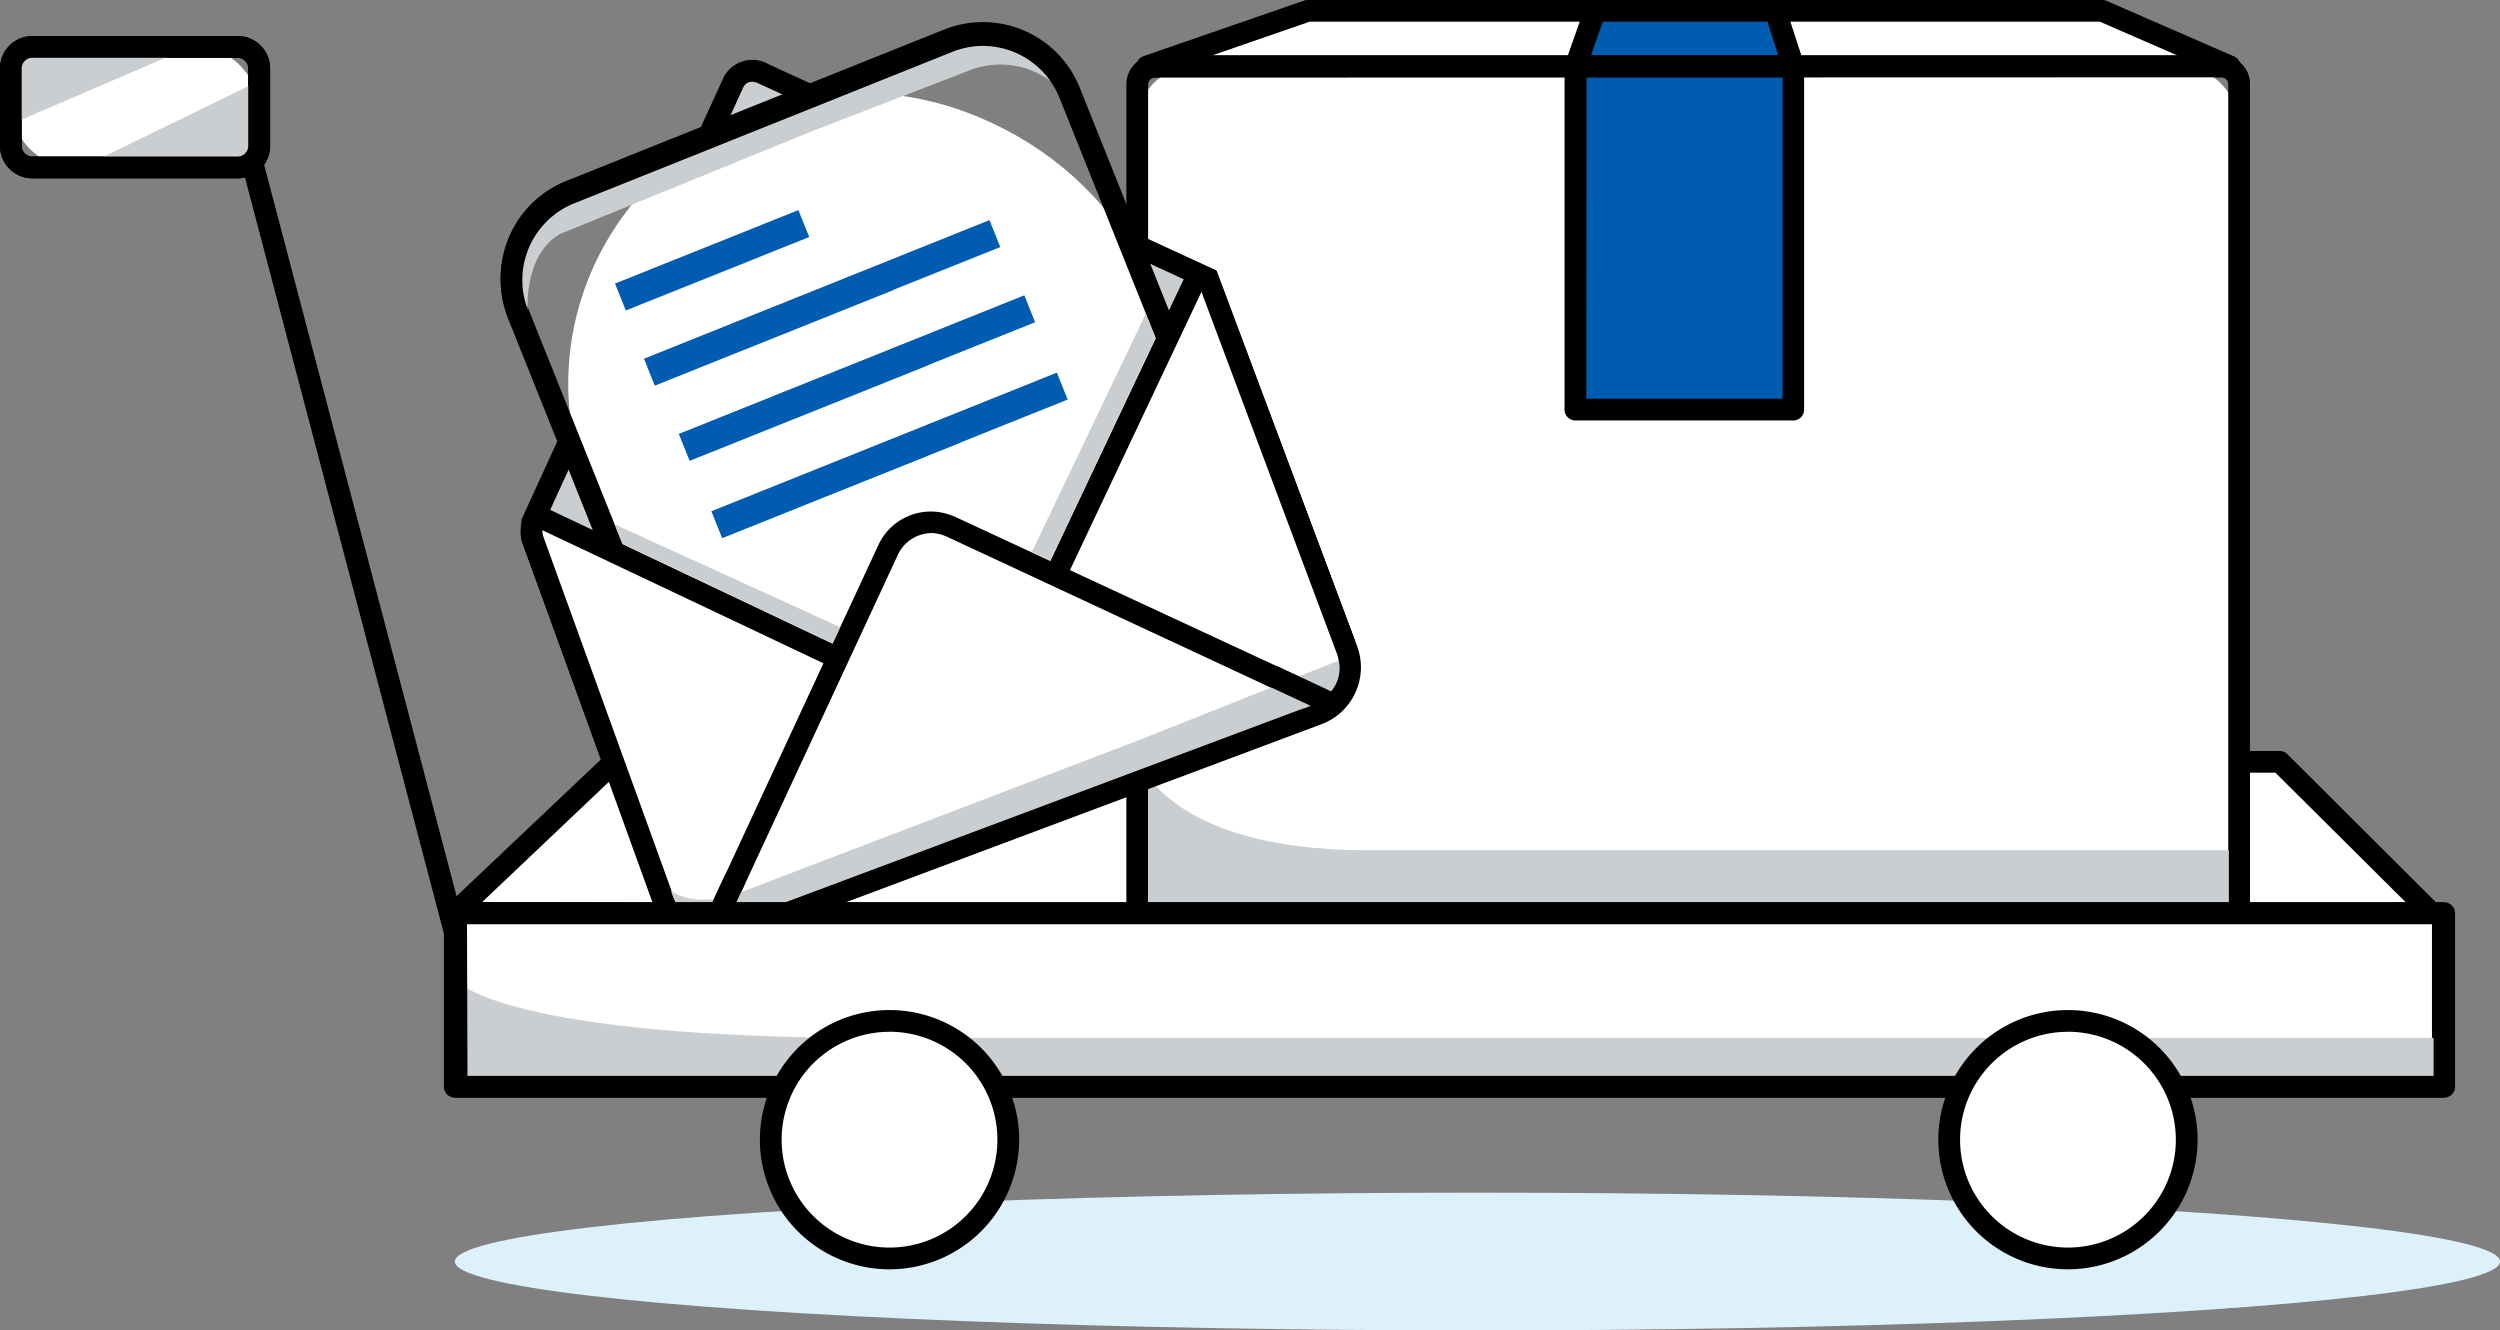 <svg xmlns="http://www.w3.org/2000/svg" width="41.483" height="22.076" viewBox="0 0 41.483 22.076">
  <rect x="0" y="0" width="41.483" height="22.076" fill="#808080" stroke="none"/>
  <g id="Group_5257" data-name="Group 5257" transform="translate(-195.143 -392.926)">
    <g id="Group_3279" data-name="Group 3279" transform="translate(202.509 405.386)">
      <path id="Path_981" data-name="Path 981" d="M218.933,435.281l2.646-2.5h27.634l2.7,2.69Z" transform="translate(-218.752 -432.595)" fill="#fff"/>
      <path id="Path_982" data-name="Path 982" d="M251.529,435.258h0l-32.985-.185a.18.18,0,0,1-.123-.311l2.645-2.505a.182.182,0,0,1,.124-.049h27.634a.18.18,0,0,1,.127.052l2.7,2.69a.181.181,0,0,1-.127.309ZM219,434.714l32.093.18-2.339-2.326H221.262Z" transform="translate(-218.364 -432.207)"/>
    </g>
    <g id="Group_3280" data-name="Group 3280" transform="translate(202.69 412.716)">
      <ellipse id="Ellipse_26" data-name="Ellipse 26" cx="16.968" cy="1.143" rx="16.968" ry="1.143" transform="translate(0)" fill="#ddf1fc"/>
    </g>
    <g id="Group_3305" data-name="Group 3305" transform="translate(203.161 392.925)">
      <g id="Group_3281" data-name="Group 3281" transform="translate(10.833 0)">
        <path id="Path_983" data-name="Path 983" d="M273.107,394.417l-2.118-.923H257.807l-2.668.923Z" transform="translate(-254.958 -393.313)" fill="#fff"/>
        <path id="Path_984" data-name="Path 984" d="M272.719,394.209H254.75a.181.181,0,0,1-.059-.351l2.669-.923a.187.187,0,0,1,.059-.01H270.6a.182.182,0,0,1,.072.015l2.118.923a.181.181,0,0,1-.072.346Zm-16.895-.361h16.028l-1.29-.562H257.448Z" transform="translate(-254.569 -392.925)"/>
      </g>
      <g id="Group_3282" data-name="Group 3282" transform="translate(17.943 0)">
        <path id="Path_985" data-name="Path 985" d="M277.878,393.494l-.326.923h3.613l-.3-.923Z" transform="translate(-277.371 -393.313)" fill="#005cb1"/>
        <path id="Path_986" data-name="Path 986" d="M280.776,394.209h-3.613a.181.181,0,0,1-.17-.241l.326-.923a.18.18,0,0,1,.17-.12h2.992a.181.181,0,0,1,.172.126l.3.923a.18.18,0,0,1-.172.236Zm-3.358-.361h3.111l-.18-.562h-2.732Z" transform="translate(-276.982 -392.925)"/>
      </g>
      <g id="Group_3304" data-name="Group 3304" transform="translate(0 0.082)">
        <g id="Group_3283" data-name="Group 3283" transform="translate(10.672 0.841)">
          <rect id="Rectangle_1093" data-name="Rectangle 1093" width="18.284" height="14.228" rx="0.937" transform="translate(0.18 0.181)" fill="#fff"/>
          <path id="Path_987" data-name="Path 987" d="M272.228,410.423H254.539a.479.479,0,0,1-.478-.478V396.312a.479.479,0,0,1,.478-.478h17.689a.478.478,0,0,1,.478.478v13.633A.478.478,0,0,1,272.228,410.423ZM254.539,396.2a.117.117,0,0,0-.117.117v13.633a.117.117,0,0,0,.117.117h17.689a.117.117,0,0,0,.117-.117V396.312a.117.117,0,0,0-.117-.117Z" transform="translate(-254.061 -395.834)"/>
        </g>
        <g id="Group_3285" data-name="Group 3285" transform="translate(10.853 12.476)">
          <g id="Group_3284" data-name="Group 3284">
            <path id="Path_988" data-name="Path 988" d="M254.63,432.51s.427,1.552,3.826,1.552h14.457l-.279,1.407-17.677-.059-.328-.914Z" transform="translate(-254.63 -432.51)" fill="#cbced0"/>
          </g>
        </g>
        <g id="Group_3286" data-name="Group 3286" transform="translate(17.943 0.841)">
          <path id="Path_989" data-name="Path 989" d="M277.551,396.4V402.1h3.613V396.4Z" transform="translate(-277.371 -396.223)" fill="#005cb1"/>
          <path id="Path_990" data-name="Path 990" d="M280.776,401.889h-3.613a.18.18,0,0,1-.181-.181v-5.694a.181.181,0,0,1,.181-.181h3.613a.18.18,0,0,1,.181.181v5.694A.18.18,0,0,1,280.776,401.889Zm-3.433-.361H280.6V396.2h-3.253Z" transform="translate(-276.982 -395.834)"/>
        </g>
        <g id="Group_3287" data-name="Group 3287" transform="translate(10.682 0.842)">
          <path id="Path_991" data-name="Path 991" d="M272.253,410.412H254.564a.472.472,0,0,1-.472-.472V396.307a.472.472,0,0,1,.472-.472h17.689a.472.472,0,0,1,.472.472V409.94A.472.472,0,0,1,272.253,410.412Zm-17.689-14.227a.123.123,0,0,0-.123.123V409.94a.123.123,0,0,0,.123.123h17.689a.123.123,0,0,0,.123-.123V396.307a.123.123,0,0,0-.123-.123Z" transform="translate(-254.092 -395.835)"/>
        </g>
        <g id="Group_3303" data-name="Group 3303" transform="translate(0 0)">
          <g id="Group_3288" data-name="Group 3288" transform="translate(0.639 0.917)">
            <path id="Path_992" data-name="Path 992" d="M223,404.128l3.343-7.314a.357.357,0,0,1,.488-.122l7.376,3.4,2.218,5.925-11.2,4.442L223,404.408Z" transform="translate(-222.822 -396.461)" fill="#cbced0"/>
            <path id="Path_993" data-name="Path 993" d="M224.73,410.3l-2.3-6.252,0-.352,3.359-7.349a.537.537,0,0,1,.735-.208l7.436,3.424,2.306,6.16Zm-1.935-6.315,2.147,5.843,10.867-4.309-2.13-5.689-7.308-3.365c-.163-.083-.238.017-.257.05l-3.318,7.262Z" transform="translate(-222.433 -396.074)"/>
          </g>
          <g id="Group_3289" data-name="Group 3289">
            <rect id="Rectangle_1094" data-name="Rectangle 1094" width="9.857" height="9.412" rx="4.706" transform="translate(0 3.666) rotate(-21.83)" fill="#fff"/>
            <path id="Path_994" data-name="Path 994" d="M225.4,405.911a1.734,1.734,0,0,1-1.609-1.087l-2.346-5.858a1.733,1.733,0,0,1,.963-2.251l6.271-2.512a1.731,1.731,0,0,1,2.251.963l2.346,5.858a1.733,1.733,0,0,1-.963,2.251h0l-6.271,2.512A1.719,1.719,0,0,1,225.4,405.911Zm3.922-11.472a1.368,1.368,0,0,0-.509.1l-6.271,2.512a1.373,1.373,0,0,0-.763,1.782l2.347,5.858a1.372,1.372,0,0,0,1.782.762l6.271-2.512h0a1.372,1.372,0,0,0,.763-1.782l-2.346-5.858a1.374,1.374,0,0,0-1.272-.862Z" transform="translate(-221.032 -393.793)"/>
          </g>
          <g id="Group_3290" data-name="Group 3290" transform="translate(0.565 0.537)">
            <path id="Path_995" data-name="Path 995" d="M222.374,399.449s-.082-.957.537-1.309l4.166-1.7,2.605-1.006a1.4,1.4,0,0,1,1.7.517l.091.106a1.954,1.954,0,0,0-.561-.912,1.312,1.312,0,0,0-1.454-.1l-6.472,2.579A1.292,1.292,0,0,0,222.374,399.449Z" transform="translate(-222.201 -394.875)" fill="#cbced0"/>
          </g>
          <g id="Group_3291" data-name="Group 3291" transform="translate(2.667 3.575)">
            <path id="Path_996" data-name="Path 996" d="M232.962,405.61l-3.955,1.584-.179-.447,5.733-2.3.179.447-1.778.712" transform="translate(-228.827 -404.451)" fill="#005cb1"/>
          </g>
          <g id="Group_3292" data-name="Group 3292" transform="translate(3.245 4.823)">
            <path id="Path_997" data-name="Path 997" d="M234.784,409.545l-3.955,1.584-.179-.447,5.733-2.3.179.447-1.778.712" transform="translate(-230.649 -408.386)" fill="#005cb1"/>
          </g>
          <g id="Group_3293" data-name="Group 3293" transform="translate(3.786 6.106)">
            <path id="Path_998" data-name="Path 998" d="M236.488,413.588l-3.955,1.584-.179-.447,5.733-2.3.179.447-1.778.712" transform="translate(-232.354 -412.429)" fill="#005cb1"/>
          </g>
          <g id="Group_3294" data-name="Group 3294" transform="translate(2.188 3.405)">
            <path id="Path_999" data-name="Path 999" d="M229.593,404.74l-2.1.841-.179-.447,3.043-1.219.179.447-.944.378" transform="translate(-227.315 -403.915)" fill="#005cb1"/>
          </g>
          <g id="Group_3295" data-name="Group 3295" transform="translate(0.285 0.32)">
            <path id="Path_1000" data-name="Path 1000" d="M225.4,406.025a1.734,1.734,0,0,1-1.609-1.088l-2.346-5.858a1.733,1.733,0,0,1,.963-2.251l6.271-2.512a1.734,1.734,0,0,1,2.251.963l2.346,5.858a1.731,1.731,0,0,1-.963,2.251l-6.271,2.512A1.719,1.719,0,0,1,225.4,406.025Zm3.921-11.472a1.367,1.367,0,0,0-.508.1l-6.271,2.512a1.372,1.372,0,0,0-.763,1.782l2.347,5.858a1.372,1.372,0,0,0,1.782.763l6.271-2.512a1.371,1.371,0,0,0,.762-1.782l-2.346-5.858A1.373,1.373,0,0,0,229.318,394.553Z" transform="translate(-221.317 -394.192)"/>
          </g>
          <g id="Group_3296" data-name="Group 3296" transform="translate(0.62 4.337)">
            <path id="Path_1001" data-name="Path 1001" d="M234.169,407.451l2.3,6.151a.825.825,0,0,1-.484,1.063l-9.73,3.643a.846.846,0,0,1-1.131-.549l-2.166-5.987s-.091-.356.124-.367l7.272,3.447,1.227-2.365,2.361-5A.17.17,0,0,1,234.169,407.451Z" transform="translate(-222.762 -407.244)" fill="#fff"/>
            <path id="Path_1002" data-name="Path 1002" d="M225.545,418.16a1,1,0,0,1-.419-.091,1.081,1.081,0,0,1-.557-.638l-2.166-5.987a.609.609,0,0,1,.045-.483.31.31,0,0,1,.24-.126l.045,0,7.156,3.392,1.146-2.21L233.41,407a.35.35,0,0,1,.457-.091l.058.032,2.327,6.213a1.008,1.008,0,0,1-.59,1.3l-9.73,3.643A1.1,1.1,0,0,1,225.545,418.16Zm-2.811-6.926a.539.539,0,0,0,.014.1l2.161,5.97a.73.73,0,0,0,.369.433.683.683,0,0,0,.529.009l9.73-3.643a.645.645,0,0,0,.378-.83l-2.244-5.993-2.312,4.893-1.31,2.525Z" transform="translate(-222.373 -406.855)"/>
          </g>
          <g id="Group_3297" data-name="Group 3297" transform="translate(3.559 8.401)">
            <path id="Path_1003" data-name="Path 1003" d="M232.207,427.1l2.978-6.41a.789.789,0,0,1,.91-.431,1.026,1.026,0,0,1,.166.063l6.309,2.93-.046.037a.767.767,0,0,1-.147.089c-.05.017-9.794,3.67-9.794,3.67A.945.945,0,0,1,232.207,427.1Z" transform="translate(-232.027 -420.053)" fill="#fff"/>
            <path id="Path_1004" data-name="Path 1004" d="M231.824,426.9a.181.181,0,0,1-.169-.257l2.978-6.41a.957.957,0,0,1,1.121-.53,1.218,1.218,0,0,1,.195.073l6.309,2.93a.181.181,0,0,1,.038.3l-.045.037a.851.851,0,0,1-.206.121c-.128.046-9.69,3.631-9.786,3.667A1.1,1.1,0,0,1,231.824,426.9Zm3.665-6.871a.619.619,0,0,0-.529.358l-2.842,6.118h0c2.109-.791,8.575-3.215,9.658-3.62L235.8,420.1a.869.869,0,0,0-.137-.052A.657.657,0,0,0,235.489,420.026Z" transform="translate(-231.638 -419.664)"/>
          </g>
          <g id="Group_3298" data-name="Group 3298" transform="translate(3.119 10.88)">
            <path id="Path_1005" data-name="Path 1005" d="M231.441,431.31l6.608-2.525,3.278-1.306s.172.574-.641.814L236,430.048l-4.44,1.662-.356.137a.719.719,0,0,1-.766-.179,1.075,1.075,0,0,1-.19-.37S230.638,431.626,231.441,431.31Z" transform="translate(-230.251 -427.479)" fill="#cbced0"/>
          </g>
          <g id="Group_3299" data-name="Group 3299" transform="translate(3.576 14.426)">
            <rect id="Rectangle_1095" data-name="Rectangle 1095" width="1.048" height="0.361" transform="translate(0 0.951) rotate(-65.103)"/>
          </g>
          <g id="Group_3300" data-name="Group 3300" transform="translate(13.001 10.964)">
            <rect id="Rectangle_1096" data-name="Rectangle 1096" width="0.361" height="1.131" transform="translate(0 0.328) rotate(-65.091)"/>
          </g>
          <g id="Group_3301" data-name="Group 3301" transform="translate(2.18 8.62)">
            <path id="Path_1006" data-name="Path 1006" d="M227.419,420.677l3.489,1.654.124-.27-3.742-1.706Z" transform="translate(-227.29 -420.356)" fill="#cbced0"/>
          </g>
          <g id="Group_3302" data-name="Group 3302" transform="translate(9.104 5.129)">
            <path id="Path_1007" data-name="Path 1007" d="M249.117,413.3l1.89-3.952.16.4-1.74,3.693Z" transform="translate(-249.117 -409.352)" fill="#cbced0"/>
          </g>
        </g>
      </g>
    </g>
    <g id="Group_3306" data-name="Group 3306" transform="translate(202.509 407.899)">
      <rect id="Rectangle_1097" data-name="Rectangle 1097" width="32.985" height="2.879" transform="translate(0.18 0.181)" fill="#fff"/>
      <path id="Path_1008" data-name="Path 1008" d="M251.529,443.367H218.544a.18.18,0,0,1-.18-.181v-2.879a.181.181,0,0,1,.18-.181h32.985a.181.181,0,0,1,.18.181v2.879A.18.18,0,0,1,251.529,443.367Zm-32.8-.361h32.623v-2.518H218.725Z" transform="translate(-218.364 -440.127)"/>
    </g>
    <g id="Group_3308" data-name="Group 3308" transform="translate(202.69 409.21)">
      <g id="Group_3307" data-name="Group 3307" transform="translate(0 0)">
        <path id="Path_1009" data-name="Path 1009" d="M218.975,444.262s.77.938,6.894.938h26.048v.81H218.933l.043-.548Z" transform="translate(-218.933 -444.262)" fill="#cbced0"/>
      </g>
    </g>
    <g id="Group_3309" data-name="Group 3309" transform="translate(202.531 407.899)">
      <path id="Path_1010" data-name="Path 1010" d="M251.6,443.367H218.612a.18.18,0,0,1-.181-.181v-2.879a.181.181,0,0,1,.181-.181H251.6a.181.181,0,0,1,.18.181v2.879A.18.18,0,0,1,251.6,443.367Zm-32.8-.361h32.624v-2.518H218.792Z" transform="translate(-218.431 -440.127)"/>
    </g>
    <g id="Group_3310" data-name="Group 3310" transform="translate(207.752 409.685)">
      <circle id="Ellipse_27" data-name="Ellipse 27" cx="1.971" cy="1.971" r="1.971" transform="translate(0.18 0.181)" fill="#fff"/>
      <path id="Path_1011" data-name="Path 1011" d="M237.043,450.06a2.151,2.151,0,1,1,2.151-2.151A2.154,2.154,0,0,1,237.043,450.06Zm0-3.941a1.79,1.79,0,1,0,1.79,1.79A1.792,1.792,0,0,0,237.043,446.118Z" transform="translate(-234.892 -445.757)"/>
    </g>
    <g id="Group_3311" data-name="Group 3311" transform="translate(227.306 409.685)">
      <circle id="Ellipse_28" data-name="Ellipse 28" cx="1.971" cy="1.971" r="1.971" transform="translate(0.181 0.181)" fill="#fff"/>
      <path id="Path_1012" data-name="Path 1012" d="M298.684,450.06a2.151,2.151,0,1,1,2.151-2.151A2.154,2.154,0,0,1,298.684,450.06Zm0-3.941a1.79,1.79,0,1,0,1.79,1.79A1.792,1.792,0,0,0,298.684,446.118Z" transform="translate(-296.533 -445.757)"/>
    </g>
    <g id="Group_3312" data-name="Group 3312" transform="translate(199.108 395.399)">
      <line id="Line_124" data-name="Line 124" x1="3.407" y1="12.951" transform="translate(0.175 0.046)" fill="#fff"/>
      <rect id="Rectangle_1098" data-name="Rectangle 1098" width="0.361" height="13.391" transform="translate(0 0.092) rotate(-14.741)"/>
    </g>
    <g id="Group_3313" data-name="Group 3313" transform="translate(195.143 393.525)">
      <rect id="Rectangle_1099" data-name="Rectangle 1099" width="4.12" height="1.999" rx="1" transform="translate(0.18 0.181)" fill="#fff"/>
      <path id="Path_1013" data-name="Path 1013" d="M199.087,397.177H195.68a.537.537,0,0,1-.537-.537v-1.287a.537.537,0,0,1,.537-.537h3.408a.538.538,0,0,1,.537.537v1.287A.538.538,0,0,1,199.087,397.177Zm-3.408-2a.176.176,0,0,0-.176.175v1.287a.176.176,0,0,0,.176.176h3.408a.176.176,0,0,0,.175-.176v-1.287a.176.176,0,0,0-.175-.175Z" transform="translate(-195.143 -394.817)"/>
    </g>
    <g id="Group_3314" data-name="Group 3314" transform="translate(195.391 393.797)">
      <path id="Path_1014" data-name="Path 1014" d="M195.925,396.835l2.7-1.162h-2.612l-.087,1.269" transform="translate(-195.925 -395.673)" fill="#cbced0"/>
    </g>
    <g id="Group_3315" data-name="Group 3315" transform="translate(196.584 394.164)">
      <path id="Path_1015" data-name="Path 1015" d="M202.519,396.947l-2.834,1.382,2.794-.119.034-1.379" transform="translate(-199.685 -396.831)" fill="#cbced0"/>
    </g>
    <g id="Group_3316" data-name="Group 3316" transform="translate(195.143 393.525)">
      <path id="Path_1016" data-name="Path 1016" d="M199.087,397.177H195.68a.537.537,0,0,1-.537-.537v-1.287a.537.537,0,0,1,.537-.537h3.408a.538.538,0,0,1,.537.537v1.287A.538.538,0,0,1,199.087,397.177Zm-3.408-2a.176.176,0,0,0-.176.175v1.287a.176.176,0,0,0,.176.176h3.408a.176.176,0,0,0,.175-.176v-1.287a.176.176,0,0,0-.175-.175Z" transform="translate(-195.143 -394.817)"/>
    </g>
  </g>
</svg>
